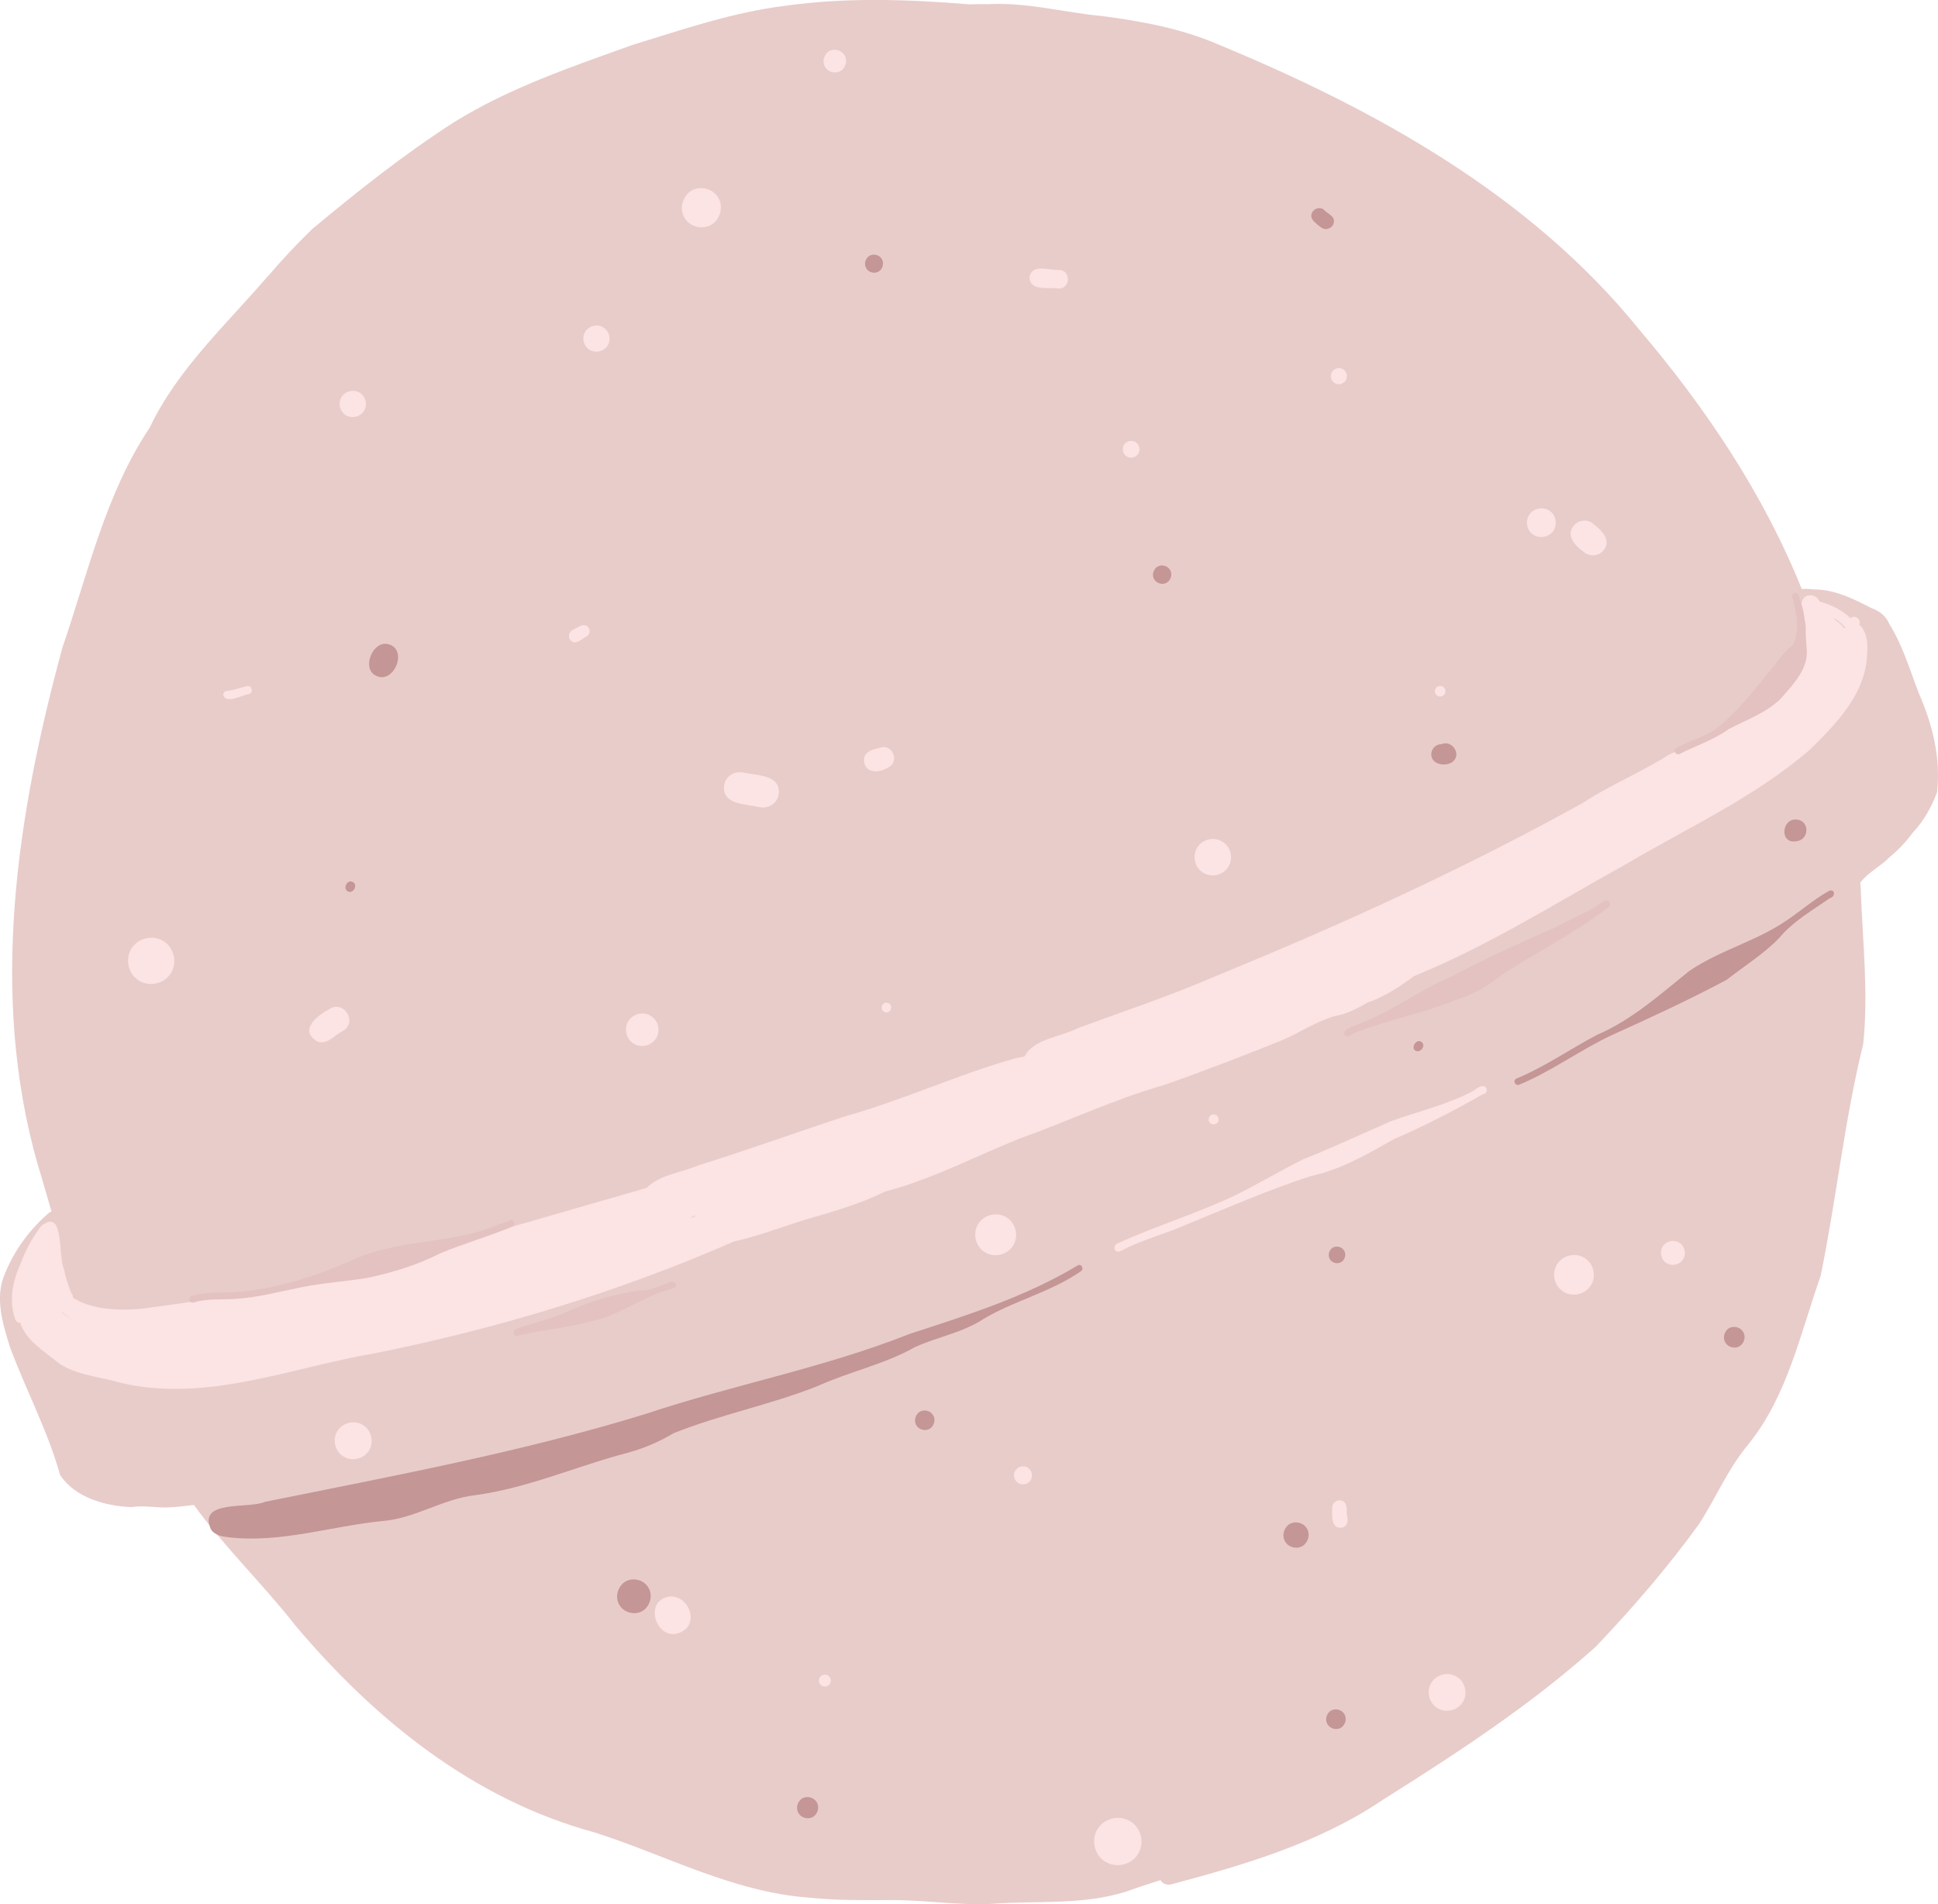 <svg id="_Слой_2" xmlns="http://www.w3.org/2000/svg" width="1080" height="1061.11" viewBox="0 0 1080 1061.11"><g id="Beauty03_498260428"><g id="Beauty03_498260428-2"><path d="M678.73 24.69c87.75 36.33 174.06 83.93 234.75 158.93 37.03 43.61 69.18 91.36 90.58 144.58 2.38-.22 4.77.05 7.14.26 11.16.0 21.91 5.34 31.65 10.37 4.87 1.83 8.06 4.34 10.06 8.94 7.46 11.93 11.39 25.57 16.42 38.56 7.6 17.32 12.36 36.16 10.12 55.23-3.07 8.25-7.48 16.05-13.4 22.32-3.79 5.12-8.12 9.74-13.07 13.82-5 5.04-11.49 8.24-15.96 13.69-.12.13-.22.28-.36.43.21 1.88.33 3.76.37 5.61 1.08 28.05 4.23 56.46 1.3 84.36-10.53 42.71-14.9 86.26-23.74 129.23-11.27 32.02-18.57 66.95-40.14 93.66-11.56 13.84-17.99 29.66-27.58 44.53-17.58 24.38-37.11 46.86-57.6 68.43-36.43 32.63-77.45 59.39-118.68 85.31-35.39 23.97-76.94 36.17-117.82 47.09-2.72.67-4.91-.5-6.09-2.33-6.34 2.05-12.73 4.02-18.94 6.32-24.49 7.83-50.53 4.93-75.78 6.93-18.02.75-35.82-2.07-53.81-2.16-15.78.04-31.41.34-47.04-1.33-42.28-2.98-79.97-23.67-119.65-36.33-67.33-18.17-122.58-62.78-166.85-115.34-18.11-23.15-39.37-43.43-56.53-67.17-4.48.5-8.98 1.14-13.25 1.32-7.41.45-14.39-1.23-21.7-.12-14.37-.57-31.4-5.28-39.66-17.95-6.86-24.66-18.98-47.14-27.87-71.1-4.08-13.1-8.71-27.88-2.83-41.09 5.25-13.11 13.98-24.78 24.65-33.99.38-.28.84-.46 1.31-.5-2.61-8.83-5.04-17.73-7.77-26.48-27.01-94.83-11.58-194.65 13.87-287.98 14.26-41.55 24.04-85.73 48.6-122.45 15.49-32.57 42.55-57.3 65.71-84.25.16-.17.32-.34.5-.49 7.67-8.92 15.71-17.54 24.19-25.78 25.52-21.28 51.35-41.78 79.33-59.77 30.9-19.13 65.26-30.73 99.22-42.93 28.27-8.66 55.9-18.25 85.27-21.86 33.94-4.76 68.49-3.6 102.63-.78 3.46-.13 6.98-.17 10.51-.11 21.53-1.16 42.4 4.69 63.66 6.65 21.95 2.89 43.82 6.91 64.26 15.7z" fill="#e8ccca"/><path d="M602.11 708.55c-16.71 11.55-36.85 16.16-54.07 26.46-11.62 7.65-25.71 9.94-38.26 15.72-17 9.59-36.26 13.55-53.96 21.57-26.27 10.48-54.3 15.87-80.46 26.35-7.96 4.77-16.45 8.41-25.41 10.85-28.66 7.48-55.59 19.67-85.16 23.68-18.12 2.06-33.42 12.95-51.71 14.42-28.53 2.82-56.67 12.39-85.49 9.06-3.6-.41-7.72-1-9.99-4.35-7.78-16.89 21.07-11.34 30.02-15.41 71.19-14.43 143.07-27.7 212.36-49.05 48.42-16.16 99.57-25.69 146.99-44.57 32.06-10.4 64.87-20.75 93.8-38.25 2.31-.93 3.43 2.75 1.28 3.53.0.0.04.0.04.0z" fill="#c49695"/><path d="M1019.7 500.52c-9.54 6.64-20.44 12.85-28.11 22.07-8.71 9.08-19.51 15.64-29.33 23.38-21 11.21-42.64 21.18-64.32 30.97-17.56 8.24-33.23 20.04-51.2 27.43-2.08 1.17-3.99-2.09-1.83-3.28 16.02-6.58 29.79-16.41 45.02-24.39 19.43-8.34 35.11-22.49 51.35-35.56 17.41-11.84 37.21-16.49 54.26-28.17 7.99-5.34 15.06-11.63 23.33-16.3 3.19-2.05 4.8 2.64.82 3.84z" fill="#c49695"/><g><path d="M1036.17 348.13c.44-1.05.35-2.3-.62-3.35-1.36-1.46-3.12-1.28-4.31-.32-4.42-4.36-11.17-7.62-16.1-8.93-.3-.13-.69-.25-1.1-.41.0.0.0.0-.01.0.0.0.0.0.0.0.0.0.0.0.0.0-2.37-4.98-9.4-4.48-9.99.89-.48.15-.93.43-1.28.86-1.73 1.99.27 4.21 1.58 5.78 1.21 1.78 1.82 4.22 2.05 6.38.08 13.34-7.81 24.96-18.34 32.83-10.13 8.06-19.2 17.55-29.39 25.66-9.17 4.85-19.04 8.67-28.36 12.88-15.71 9.97-32.93 16.98-48.48 27.14-65.96 36.57-134.75 67.93-204.71 96.54-24.96 10.84-50.73 19.37-76.25 28.74-9.34 4.97-25.03 5.99-29.89 15.9-1.59.31-3.19.62-4.79.93-32.32 8.96-63.05 23.49-95.44 32.46-27.11 9-53.93 18.64-81.22 27.18-9.49 4.09-21.72 5.18-29.17 12.66-91.14 26.06-181.89 54.75-276.35 66.62-12.2 1.97-31.69 2.26-43.35-5.44.08-.93-.27-1.92-.92-2.66-1.59-3.94-3.14-8.2-3.92-12.57-2.86-7.95-1.06-17.3-4.57-25.17-1.64-2.38-3.67-2.47-5.85-1.1-1.79.52-3.62 2.82-5.31 5.62-3.44 4.9-6.72 11.75-8.89 17.52-4.2 9.65-6.38 20.11-2.66 30.42.34 1.21 1.54 1.96 2.76 1.97 2.87 8.92 11.65 14.87 18.97 20.46 9.43 8.38 23.56 9.14 35.32 12.54 48.49 12.18 96.09-8.04 143.49-16.09 68.51-13.77 135.88-34.18 200.01-62.28 13.6-3 26.72-8.08 40-12.23 15.08-4.36 30.03-8.57 44.15-15.57 26.28-6.86 50.09-19.58 75.04-29.54 26.54-9.49 52.45-21.83 80.14-29.72 21.56-7.49 42.99-15.84 64.32-24.34 10.91-4.35 20.47-11.34 31.94-14.36 6.1-1.17 11.78-4.04 17.17-7.24 9.13-3.12 18.16-8.75 26.16-14.86 41.45-16.82 79.3-40.9 118.35-62.51 34.37-20.31 71.38-37.06 102.04-63.47 14.86-14.5 31.06-31.03 32.12-52.97.5-5.67.2-12.81-4.33-16.85zm-7.83 1.52c-.17.17-.34.35-.51.52-1.18-1.6-2.8-3.09-4.55-4.2-.47-.62-.95-1.19-1.43-1.7 2.42 1.42 4.56 3.34 6.49 5.37zM33.68 730.4c1.9 1.44 3.84 2.85 5.59 4.39.72.51 1.46.99 2.21 1.45-1.4-.76-2.74-1.66-3.99-2.76-1.4-.77-2.66-1.84-3.81-3.08zm350.22-51.5c1.2-.57 2.39-1.15 3.58-1.74-.12.26-.22.52-.31.78-.49.15-.98.29-1.47.44-.6.17-1.2.34-1.8.51z" fill="#fbe4e3"/><path d="M826.46 605.19c-2.49.05-4.27 2.25-6.47 3.22-14.16 7.42-30.19 10.98-45.25 16.53-16.13 7.08-31.99 14.52-48.34 20.99-13.73 6.75-26.89 14.9-40.84 21.47-20.27 9.28-41.98 16.06-62.22 25.21-3.54 1.18-2.83 5.76.88 4.72 11.54-6.42 24.92-9.51 37.07-15 22.83-9.36 45.39-19.19 68.92-26.89 16.99-3.62 31.76-12.31 46.75-20.72 17.06-7.39 33.38-15.81 49.58-25.06 2.7-.24 2.51-4.31-.07-4.47z" fill="#fbe4e3"/><path d="M804.76 387.16c1.1-1.18.96-3.12-.22-4.18-1.22-1.1-3.08-.96-4.18.22-1.1 1.18-.96 3.12.22 4.18 1.22 1.1 3.08.96 4.18-.22z" fill="#fbe4e3"/><path d="M853.56 297.25c3.31 2.98 8.4 2.61 11.39-.58 3.01-3.21 2.63-8.51-.58-11.39-3.31-2.98-8.4-2.61-11.39.58-3.01 3.21-2.63 8.51.58 11.39z" fill="#fbe4e3"/><path d="M573.46 818.39c-2.09-1.88-5.24-1.65-7.12.36-1.88 2.01-1.65 5.32.36 7.12 2.09 1.88 5.24 1.65 7.12-.36 1.88-2.01 1.65-5.32-.36-7.12z" fill="#fbe4e3"/><path d="M746.83 836.1c-2.14-.2-4.29 1.45-4.4 3.67-.03 4.11-1 12.17 5.19 11.57 3.81-.63 3.73-4.66 2.9-7.6-.01-2.83.35-7.37-3.69-7.64z" fill="#fbe4e3"/><path d="M884.57 702.12c-4.55-4.1-11.54-3.58-15.69.84-4.13 4.41-3.6 11.69.84 15.69 4.55 4.1 11.54 3.58 15.69-.84 4.13-4.41 3.6-11.69-.84-15.69z" fill="#fbe4e3"/><path d="M678.4 625.63c1.02-1.09.9-2.93-.21-3.93-1.13-1.02-2.89-.9-3.93.21-1.02 1.09-.9 2.93.21 3.93 1.13 1.02 2.89.9 3.93-.21z" fill="#fbe4e3"/><path d="M373.7 889.6c-16.59 1.76-7.15 27.73 6.87 19.33 8.97-5.57 2.81-19.52-6.87-19.33z" fill="#fbe4e3"/><path d="M461.91 934.02c-1.37-1.24-3.48-1.09-4.72.24-1.26 1.35-1.11 3.54.24 4.72 1.39 1.26 3.48 1.09 4.72-.24 1.26-1.35 1.11-3.54-.24-4.72z" fill="#fbe4e3"/><path d="M177.05 580.46c5.59 1.89 9.64-4.06 14.36-6.11 7.86-5.12.13-17.15-7.82-12.1-6.97 3.78-17.44 11.97-6.54 18.21z" fill="#fbe4e3"/><path d="M351.8 580.57c3.74 3.38 9.45 2.95 12.84-.67 3.39-3.62 2.96-9.6-.67-12.84-3.74-3.38-9.45-2.95-12.84.67-3.39 3.62-2.96 9.6.67 12.84z" fill="#fbe4e3"/><path d="M138.8 386.77c2.81-.87 1.5-5.27-1.37-4.37-3.59.88-7.19 2.19-10.89 2.57-1.1-.03-2.06 1-2.15 2.04 1.23 5.88 10.57.13 14.41-.24z" fill="#fbe4e3"/><path d="M327.06 354.54c1.55-.93 1.98-3.17 1.01-4.68-2.47-3.5-6.21.06-9 1.21-1.92.98-2.67 3.36-1.49 5.23 2.73 3.84 6.63-.23 9.48-1.76z" fill="#fbe4e3"/><path d="M327.48 194.15c3.01 2.7 7.63 2.36 10.35-.55 2.73-2.91 2.38-7.73-.55-10.35-3.01-2.7-7.63-2.36-10.35.55-2.73 2.91-2.38 7.73.55 10.35z" fill="#fbe4e3"/><path d="M627.22 253.85c1.94 1.74 4.88 1.52 6.63-.34 1.74-1.86 1.54-4.94-.34-6.63-1.94-1.74-4.88-1.52-6.63.34-1.74 1.86-1.54 4.94.34 6.63z" fill="#fbe4e3"/><path d="M494.91 427.69c7-3.39 2.1-13.99-5.06-10.81-4.2.71-9.2 2.61-8.29 7.9 1.28 6.54 8.99 5.77 13.35 2.9z" fill="#fbe4e3"/><path d="M669.04 485.25c4.19 3.76 10.6 3.3 14.41-.76 3.79-4.04 3.3-10.73-.76-14.41-4.19-3.76-10.6-3.3-14.41.76-3.79 4.04-3.3 10.73.76 14.41z" fill="#fbe4e3"/><path d="M743.1 212.96c1.86 1.66 4.69 1.46 6.38-.33 1.68-1.8 1.48-4.76-.33-6.38-1.86-1.66-4.69-1.46-6.38.33-1.68 1.8-1.48 4.76.33 6.38z" fill="#fbe4e3"/><path d="M589.6 160.77c6.72.64 7.61-9.84.93-10.34-5.45.44-15.38-3.85-16.81 3.97.03 8.09 10.52 5.46 15.89 6.37z" fill="#fbe4e3"/><path d="M882.55 307.54c3.14 2.74 7.98 2.55 10.77-.56 5.1-5.74-.58-11.37-5.24-14.91-3-2.93-8.11-2.45-10.81.56-5.09 5.69.5 11.47 5.28 14.9z" fill="#fbe4e3"/><path d="M927.27 693.69c-2.48 2.65-2.15 7.06.52 9.48 2.76 2.46 6.98 2.16 9.48-.52 2.49-2.65 2.15-7.06-.52-9.48-2.76-2.46-6.98-2.16-9.48.52z" fill="#fbe4e3"/><path d="M813.32 935.45c-4.23-3.8-10.71-3.32-14.53.76-3.83 4.09-3.34 10.85.76 14.53 4.23 3.8 10.71 3.32 14.53-.76 3.83-4.09 3.34-10.85-.76-14.53z" fill="#fbe4e3"/><path d="M631.8 1016.32c-5.43-4.88-13.79-4.28-18.72.98-4.93 5.26-4.29 13.97.98 18.72 5.43 4.88 13.79 4.28 18.72-.98 4.93-5.26 4.29-13.97-.98-18.72z" fill="#fbe4e3"/><path d="M562.51 679.57c-4.7-4.2-11.88-3.7-16.15.86-4.25 4.54-3.69 12.05.86 16.15 4.7 4.2 11.88 3.7 16.15-.86 4.25-4.54 3.69-12.05-.86-16.15z" fill="#fbe4e3"/><path d="M423.44 449.81c4.72.86 9.37-1.94 10.4-6.6 2.03-11.62-12.09-11.09-19.87-12.75-4.63-.8-9.25 1.82-10.32 6.56-2.01 11.55 12.08 11.01 19.79 12.79z" fill="#fbe4e3"/><path d="M203.74 795.18c-4.23-3.8-10.73-3.34-14.58.77-3.85 4.11-3.36 10.87.77 14.58 4.23 3.8 10.73 3.34 14.58-.77 3.85-4.11 3.36-10.87-.77-14.58z" fill="#fbe4e3"/><path d="M75.58 545.06c5.32 4.78 13.47 4.19 18.3-.97 4.81-5.13 4.18-13.64-.97-18.3-5.32-4.78-13.47-4.19-18.3.97-4.81 5.13-4.18 13.64.97 18.3z" fill="#fbe4e3"/><path d="M202.07 230.01c2.73-2.91 2.38-7.73-.55-10.39-3.01-2.7-7.65-2.38-10.39.55-2.75 2.93-2.38 7.73.55 10.39 3.01 2.7 7.65 2.38 10.39-.55z" fill="#fbe4e3"/><path d="M492.12 559.51c-1 1.07-1.13 2.71-.08 3.82.97 1.03 2.82 1.15 3.82.08 1-1.07 1.14-2.71.08-3.82-.97-1.03-2.82-1.15-3.82-.08z" fill="#fbe4e3"/><path d="M398.41 123.68c4.07-4.34 4.66-10.98.37-15.48-3.91-4.14-11.39-4.73-15.48-.37-4.07 4.34-4.66 10.98-.37 15.48 3.91 4.14 11.39 4.73 15.48.37z" fill="#fbe4e3"/><path d="M469.62 38.64c2.36-2.52 2.7-6.35.21-8.97-2.26-2.39-6.6-2.73-8.97-.21-2.36 2.52-2.7 6.35-.21 8.97 2.26 2.39 6.6 2.73 8.97.21z" fill="#fbe4e3"/></g><path d="M194 496.79c-3.22-1.39-.68-6.83 2.44-5.39 3.24 1.37.7 6.78-2.44 5.39z" fill="#c49695"/><path d="M209.03 376.29c-7.41-4.24-1.32-18.86 6.71-17.45 12.38 2.21 3.74 23.48-6.71 17.45z" fill="#c49695"/><path d="M483.46 150.45c-2-2.07-1.76-5.15.1-7.14 1.88-2.01 5.31-1.81 7.14.1 2 2.07 1.76 5.15-.1 7.14-1.88 2.01-5.31 1.81-7.14-.1z" fill="#c49695"/><path d="M736.33 126.78c-1.61-.98-2.98-2.33-4.34-3.64-4.06-4.5 2.87-9.95 6.5-5.56 2.16 1.92 5.89 3.26 4.68 6.92-.81 2.83-4.4 4.13-6.84 2.29z" fill="#c49695"/><path d="M809.27 424.69c-3.96 2.68-11.75 1.32-11.66-4.49.07-3.03 2.66-5.58 5.69-5.51 6.08-2.6 11.54 5.98 5.97 10.01z" fill="#c49695"/><path d="M643.93 323.77c-2-2.07-1.79-5.21.14-7.26 1.9-2.03 5.38-1.79 7.26.14 2 2.07 1.79 5.21-.14 7.26-1.9 2.03-5.38 1.79-7.26-.14z" fill="#c49695"/><path d="M511.42 795.23c-2.15-2.21-1.9-5.56.12-7.72 2.04-2.18 5.72-1.95 7.72.12 2.15 2.21 1.9 5.56-.12 7.72-2.04 2.18-5.72 1.95-7.72-.12z" fill="#c49695"/><path d="M741.73 702.5c-1.8-1.89-1.61-4.72.12-6.56 1.72-1.84 4.86-1.63 6.56.12 1.8 1.89 1.61 4.72-.12 6.56-1.72 1.84-4.86 1.63-6.56-.12z" fill="#c49695"/><path d="M790.8 585.72c-.41.1-.83.11-1.22.06.04.0.07-.01.11-.02-4.33-.64-.6-7.64 2.59-5.05 1.92 1.53.48 4.34-1.48 5z" fill="#c49695"/><path d="M1001.15 468.77c-9.72 1.82-8.42-13.21.41-12.06 7.13.95 6.62 11.33-.41 12.06z" fill="#c49695"/><path d="M962.3 749.18c-2.27-2.33-2.02-5.87.15-8.18 2.14-2.29 6.05-2.04 8.18.15 2.27 2.33 2.02 5.87-.15 8.18-2.14 2.29-6.05 2.04-8.18-.15z" fill="#c49695"/><path d="M717.16 860.31c-2.77-2.88-2.47-7.18.17-10 2.63-2.8 7.41-2.5 10 .17 2.77 2.88 2.47 7.18-.17 10-2.63 2.8-7.41 2.5-10-.17z" fill="#c49695"/><path d="M740.54 961.83c-2.17-2.23-1.92-5.58.12-7.76s5.76-1.95 7.76.12c2.17 2.23 1.92 5.58-.12 7.76s-5.76 1.95-7.76-.12z" fill="#c49695"/><path d="M346.48 896.07c-3.69-3.82-3.28-9.58.23-13.32 3.51-3.74 9.87-3.33 13.32.23 3.69 3.82 3.28 9.58-.23 13.32-3.51 3.74-9.87 3.33-13.32-.23z" fill="#c49695"/><path d="M445.8 1011.43c-2.32-2.41-2.06-6.03.14-8.38 2.2-2.35 6.22-2.09 8.38.14 2.32 2.41 2.06 6.03-.14 8.38-2.2 2.35-6.22 2.09-8.38-.14z" fill="#c49695"/><path d="M285.51 683.51c-12.91 5.43-27.09 9.44-40.03 14.83-12.94 6.6-26.83 10.83-40.88 13.79-12.11 1.96-24.36 2.69-36.38 5.14-12.37 2.46-24.56 5.82-37.24 6.53-7.86.5-15.68-.36-23.16 2.04-.99.24-2.04-.31-2.32-1.29-.28-.99.31-2.08 1.29-2.32 7.86-2.48 16.53-1.74 24.52-2.21 22.02-1.59 43.21-8.36 63.32-17.08-.22.15-.37.23-.57.39 26.02-13.33 57.29-9.5 83.62-20.88 2.39-.7 4.65-1.51 6.82-2.52 2.13-.32 2.98 2.8 1 3.6z" fill="#e3c2c1"/><path d="M375.07 717.94c-15.89 3.88-28.83 14.46-44.54 18.14-13.89 3.77-28.2 4.89-42.19 8.26-1.02.15-2.01-.47-2.19-1.57-.18-1.22.76-2.08 1.95-2.31 9.29-3.54 19.48-5.58 28.4-9.6 12.52-5.89 26.2-9.7 39.88-11.84 5.8.56 10.91-2.47 16.24-4.22 2.98-2.03 6.2 1.72 2.45 3.13z" fill="#e3c2c1"/><path d="M896.62 505.32c-18.36 14.27-39.62 24.95-59.19 37.51-7.6 6.24-16.09 11.16-25.5 14.12-18.52 7.66-38.7 11.34-57.1 18.64-1.88.87-3.98 3.24-5.61 1.09-1.46-3.95 7.71-5.43 10.24-7.03 17.32-6.49 31.95-18.35 49.11-25.28 19.16-10.18 37.43-18.51 57.35-27.17 9.31-5.01 19.31-8.81 27.82-14.99 1.93-1.62 4.71 1.27 2.86 3.12z" fill="#e3c2c1"/><path d="M992.31 389.39c-8.18 7.93-19.06 11.72-28.8 16.8-8.44 6.09-18.32 9.32-27.54 13.96-.88.46-2.07-.02-2.48-.91-.45-.94.0-2.01.89-2.5 6.88-3.76 14.94-6.01 21.4-10.24 13.42-10.28 23.15-23.82 33.77-36.61-.01.02-.03.04-.04.05-.04.05-.09.11-.14.16 2.48-3.24 5.31-7.22 8.76-9.81 2.47-1.87 2.44-5.3 3.03-7.99 1.12-6.52-.75-12.71-2.18-18.95-.5-.64-.37-1.91.36-2.48 2.45-1.7 3.53 1.73 3.68 3.53 3.65 8.44 2.85 18.5 3.87 27.49-.02-.11-.05-.23-.06-.34 1.11 11.12-7.74 20.07-14.54 27.83z" fill="#e3c2c1"/></g></g></svg>